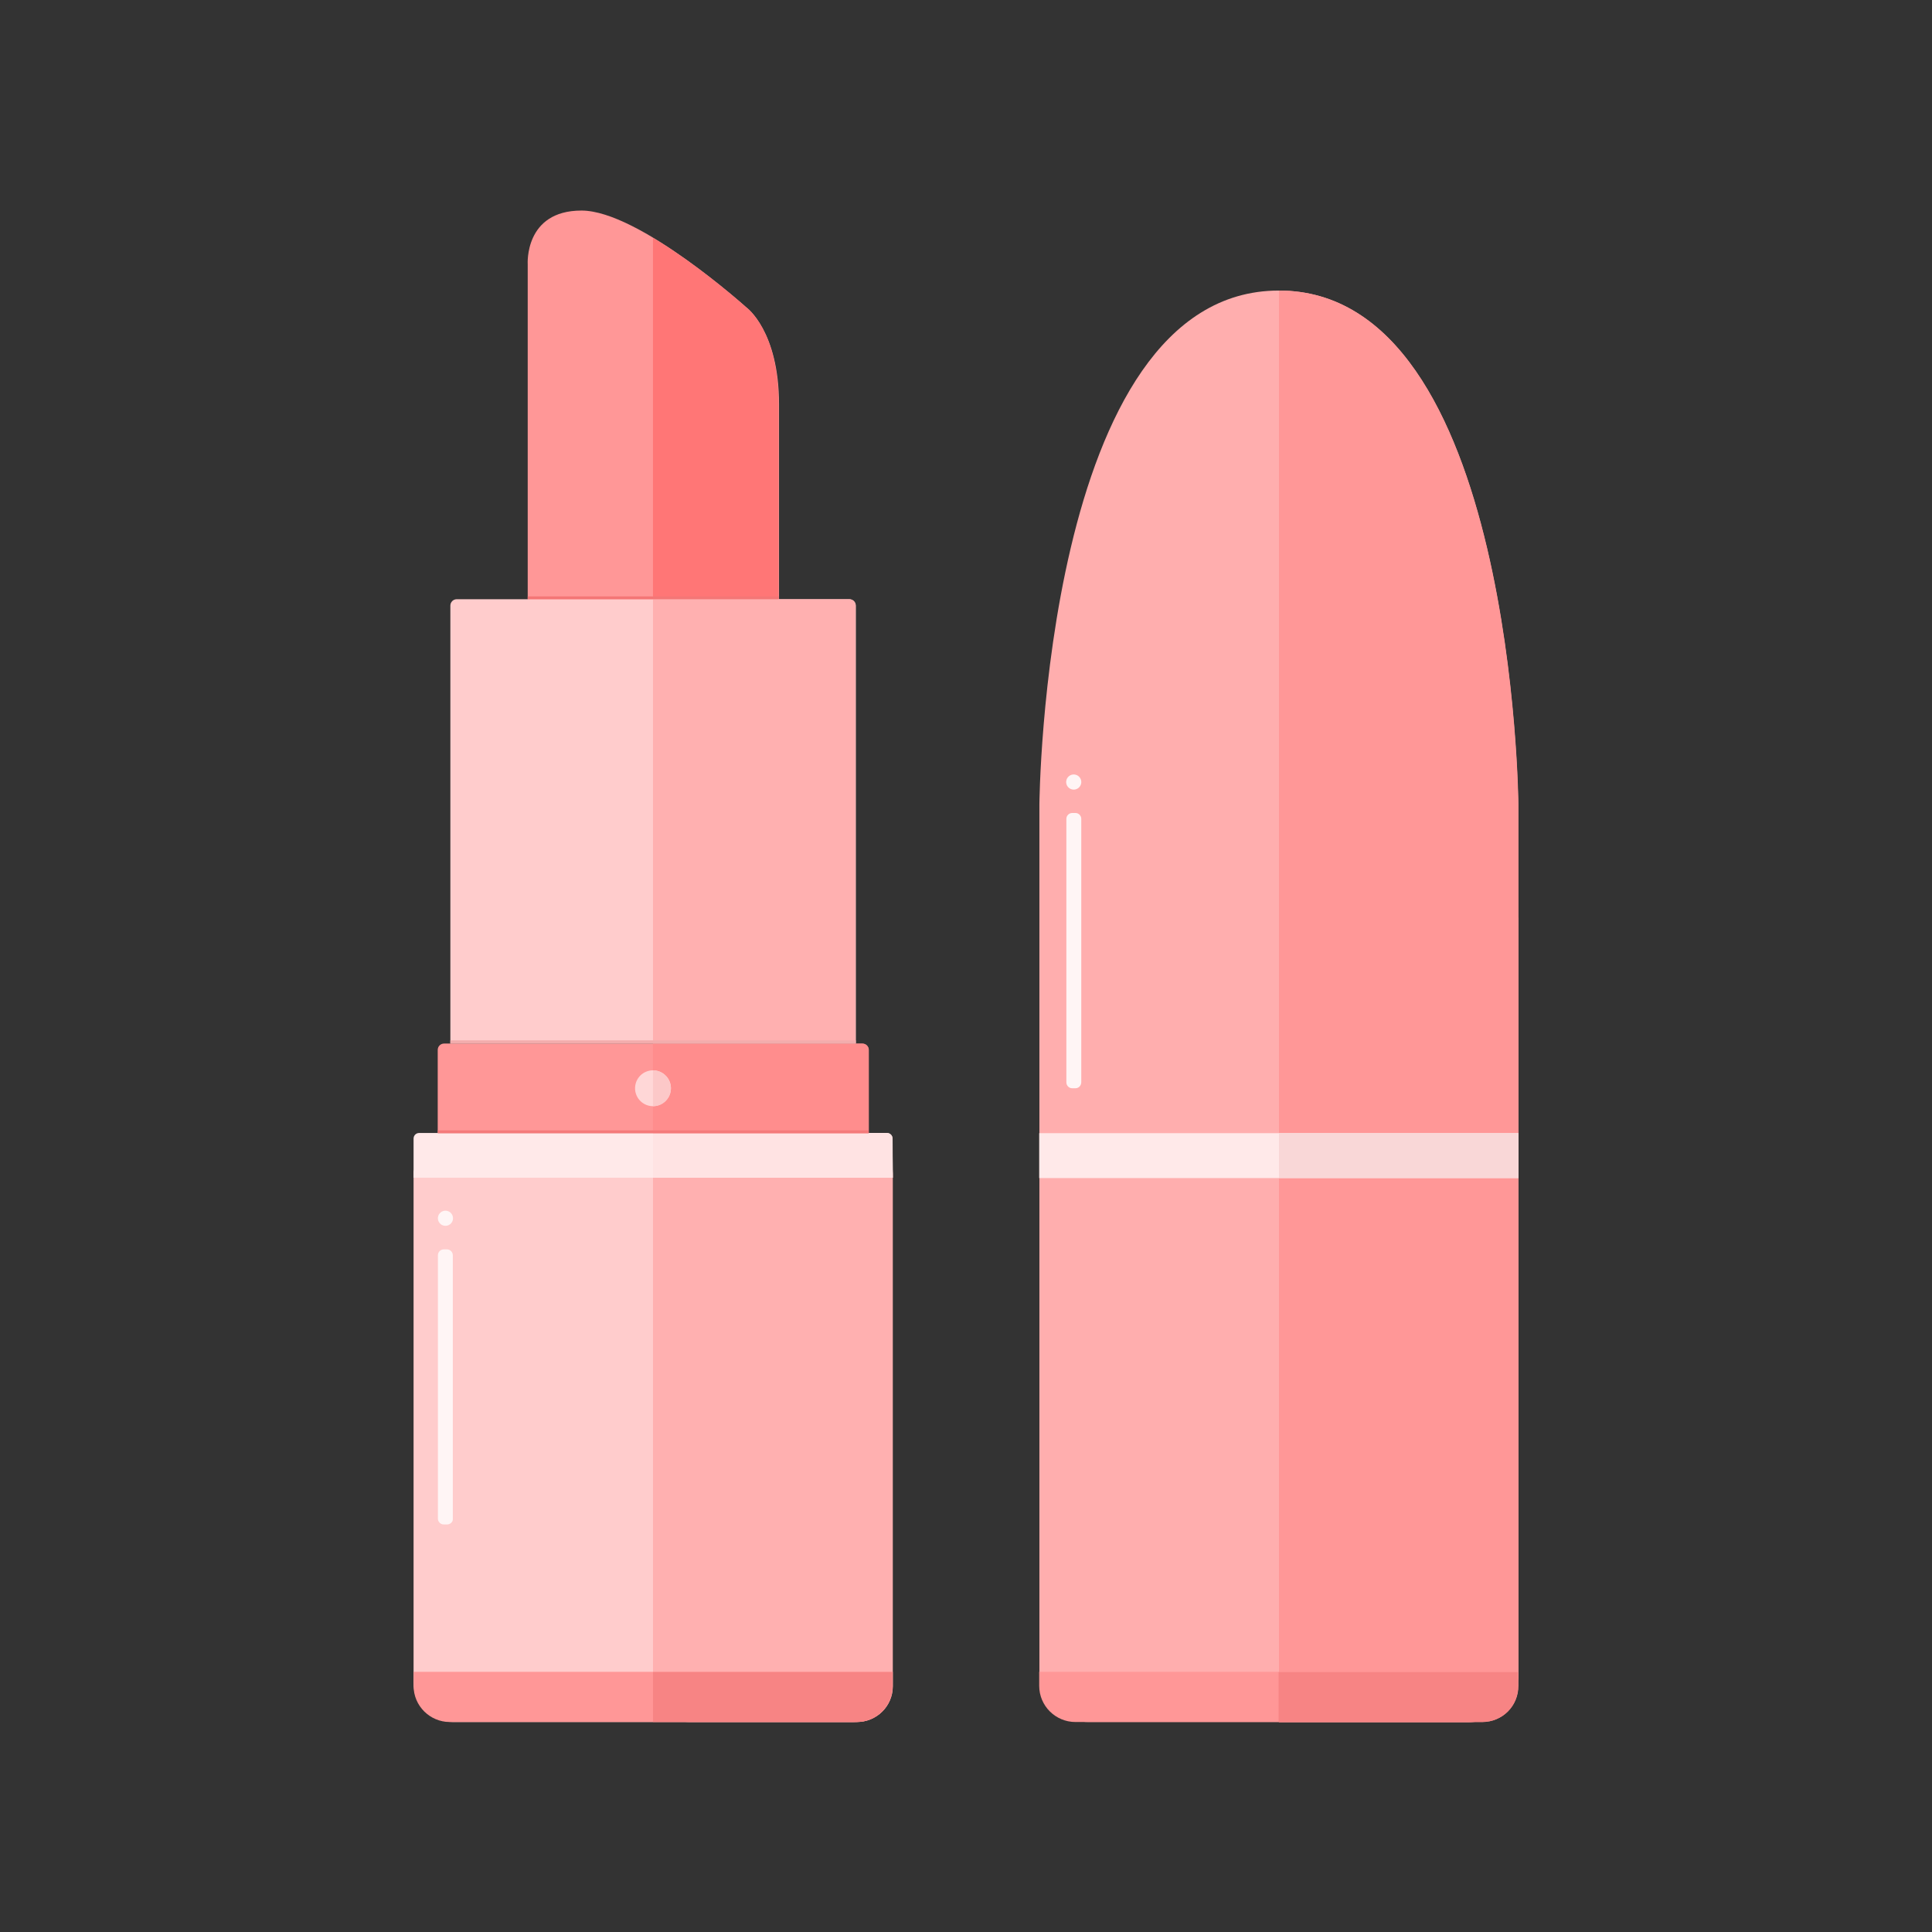 <?xml version="1.0" standalone="no"?><!DOCTYPE svg PUBLIC "-//W3C//DTD SVG 1.1//EN" "http://www.w3.org/Graphics/SVG/1.1/DTD/svg11.dtd"><svg t="1640865258740" class="icon" viewBox="0 0 1024 1024" version="1.1" xmlns="http://www.w3.org/2000/svg" p-id="50479" xmlns:xlink="http://www.w3.org/1999/xlink" width="200" height="200"><rect x="0" y="0" width="1024" height="1024" fill="#333333" stroke="none"/><defs><style type="text/css"></style></defs><path d="M279.7 493.6V140.1s-1.9-28.5 28.5-28.5 87.5 51.4 87.5 51.4 17.2 12.4 17.2 51.4v279.3H279.7v-0.1z" fill="#FF9797" p-id="50480"></path><path d="M395.6 163s-24.2-21.8-49.5-36.9v327.3h66.5V214.3c0.2-39-17-51.3-17-51.3z" fill="#FF7676" p-id="50481"></path><path d="M453.6 553.1H238.7V321c0-1.9 1.5-3.4 3.4-3.4h208.1c1.9 0 3.4 1.5 3.4 3.4v232.1z" fill="#FFCCCC" p-id="50482"></path><path d="M346.1 553.1h107.4V321c0-1.9-1.5-3.4-3.4-3.4h-104v235.5z" fill="#FFB0B0" p-id="50483"></path><path d="M452.2 912.7H240.1c-11.6 0-20.9-9.3-20.9-20.9V621.4c0-1.7 1.3-3 3-3h247.9c1.7 0 3 1.3 3 3v270.5c0.1 11.5-9.3 20.8-20.9 20.8z" fill="#FFCCCC" p-id="50484"></path><path d="M454.2 912.7h-89.1c-10.4 0-19-8.5-19-19V622.1c0-10.4 8.5-19 19-19h89.1c10.4 0 19 8.5 19 19v271.8c0 10.4-8.5 18.8-19 18.8z" fill="#FFB0B0" p-id="50485"></path><path d="M454 912.7H238.4c-10.5 0-19.2-8.5-19.2-19.2v-7.4h254v7.4c0 10.7-8.6 19.2-19.2 19.2z" fill="#FF9797" p-id="50486"></path><path d="M454 912.7H346.1v-26.5H473v7.4c0.2 10.6-8.4 19.1-19 19.1z" fill="#F78484" p-id="50487"></path><path d="M473.2 624.2h-254v-20.7c0-1.7 1.3-3 3-3h247.9c1.7 0 3 1.3 3 3l0.1 20.7z" fill="#FFE9E9" p-id="50488"></path><path d="M473.2 624.2H346.1v-23.7H470c1.7 0 3 1.3 3 3l0.2 20.7z" fill="#FFE3E3" p-id="50489"></path><path d="M460.4 600.6H232v-44.1c0-1.9 1.5-3.4 3.4-3.4h221.7c1.9 0 3.4 1.5 3.4 3.4v44.1z" fill="#FF9797" p-id="50490"></path><path d="M460.4 600.6H346.1v-47.4H457c1.9 0 3.4 1.5 3.4 3.4v44z" fill="#FF8D8D" p-id="50491"></path><path d="M346.1 576.8m-9.5 0a9.5 9.5 0 1 0 19 0 9.5 9.5 0 1 0-19 0Z" fill="#FFD7D7" p-id="50492"></path><path d="M346.1 586.3c5.3 0 9.5-4.3 9.5-9.5s-4.3-9.5-9.5-9.5v19z" fill="#FCC8C8" p-id="50493"></path><path d="M804.8 486.3v400.4c0 14.4-11.7 26-26 26H576.9c-14.4 0-26-11.7-26-26V426.5S553 154 677.8 154s126.9 272.5 126.9 272.5v59.8z" fill="#FFAEAE" p-id="50494"></path><path d="M236.9 808h-1.7c-1.8 0-3.1-1.5-3.1-3.1V665.3c0-1.8 1.5-3.1 3.1-3.1h1.7c1.8 0 3.1 1.5 3.1 3.1v139.6c0.2 1.7-1.3 3.1-3.1 3.1z" fill="#FFF5F5" p-id="50495"></path><path d="M236.1 645.7m-4 0a4 4 0 1 0 8 0 4 4 0 1 0-8 0Z" fill="#FFF5F5" p-id="50496"></path><path d="M804.8 886.7V426.5S802.7 154 677.9 154v758.8h100.9c14.3-0.1 26-11.7 26-26.1z" fill="#FF9797" p-id="50497"></path><path d="M550.8 600.6h254v23.8h-254z" fill="#FFE9E9" p-id="50498"></path><path d="M677.9 600.6h126.9v23.8H677.9z" fill="#F9D7D7" p-id="50499"></path><path d="M785.6 912.7H570c-10.5 0-19.2-8.5-19.2-19.2v-7.4h254v7.4c0 10.7-8.5 19.2-19.2 19.2z" fill="#FF9797" p-id="50500"></path><path d="M785.6 912.7H677.7v-26.5h126.9v7.4c0.2 10.6-8.3 19.1-19 19.1z" fill="#F78484" p-id="50501"></path><path d="M570 576.8h-1.7c-1.8 0-3.1-1.5-3.1-3.1V434c0-1.8 1.5-3.1 3.1-3.1h1.7c1.8 0 3.1 1.5 3.1 3.1v139.6c0 1.7-1.3 3.2-3.1 3.2z" fill="#FFF5F5" p-id="50502"></path><path d="M569.1 414.5m-4 0a4 4 0 1 0 8 0 4 4 0 1 0-8 0Z" fill="#FFF5F5" p-id="50503"></path><path d="M232.1 599.1h228.3v1.5H232.1z" fill="#F47A7A" p-id="50504"></path><path d="M238.7 551.4h214.9v1.7H238.7z" fill="#F2ADAD" p-id="50505"></path><path d="M279.7 316.1h133v1.5h-133z" fill="#F47676" p-id="50506"></path></svg>